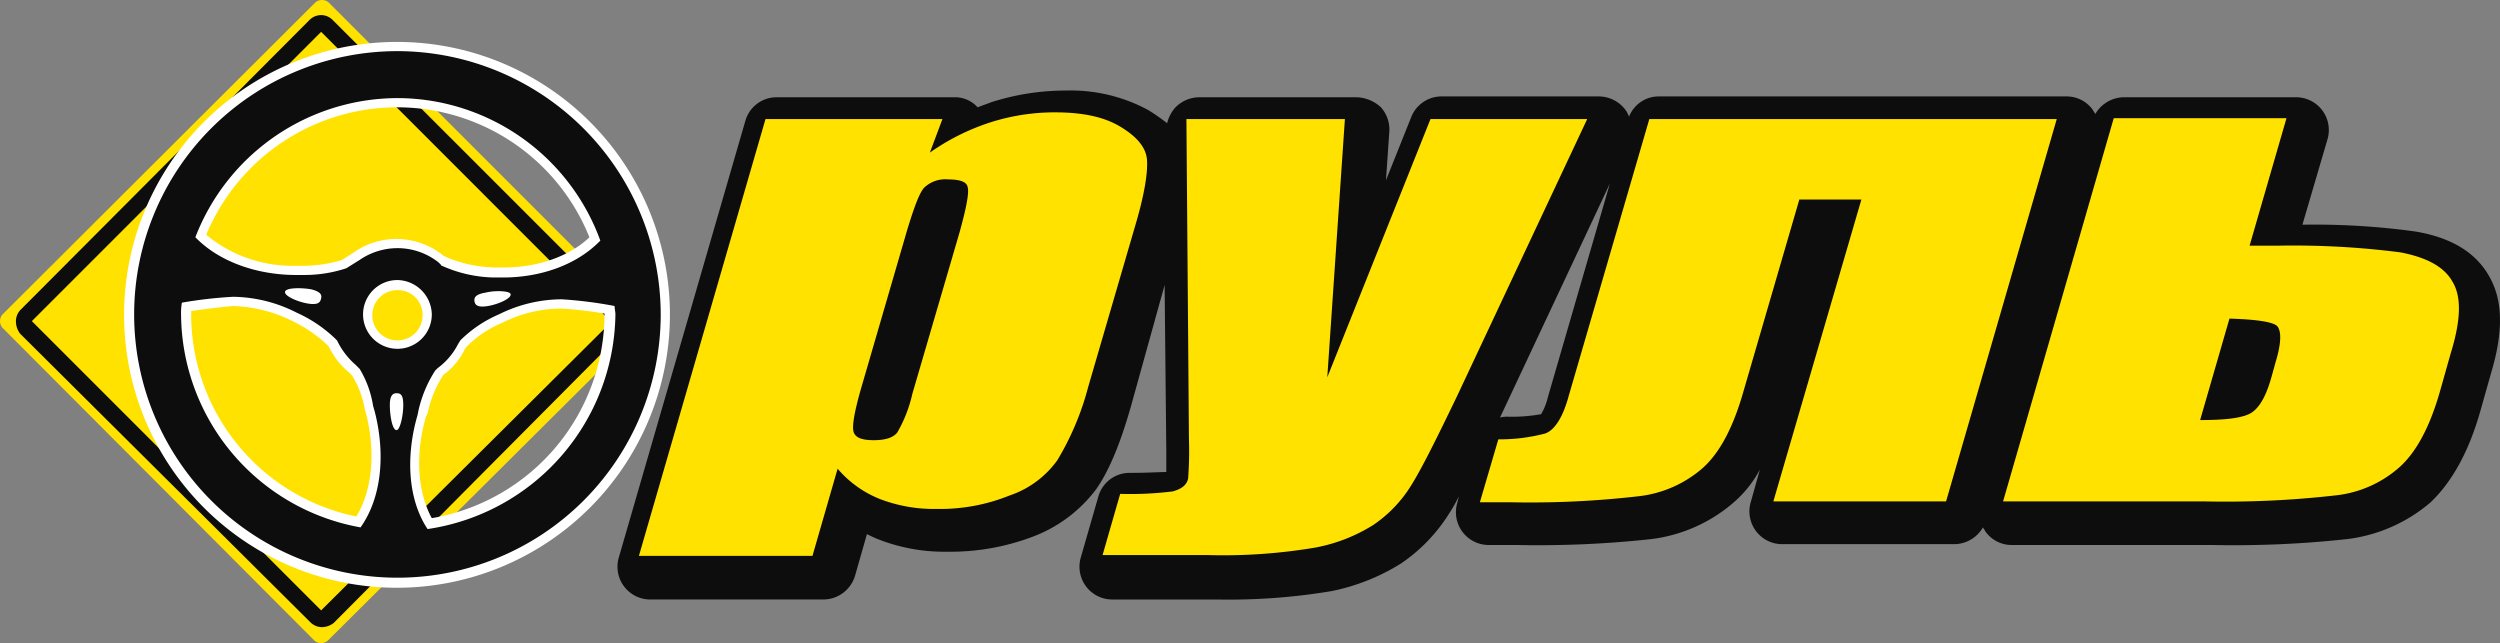 <svg xmlns="http://www.w3.org/2000/svg" viewBox="0 0 326.309 83.94"><rect x="0" y="0" width="326.309" height="83.94" fill="#808080" stroke="none"/><defs><style>.a{fill:#ffe200;}.b{fill:#0d0d0d;}.c{fill:#fff;}</style></defs><g transform="translate(-238 -204.98)"><path class="a" d="M43.891,92.911a1.33,1.33,0,0,1-1.751,0L1.428,52.091a1.33,1.33,0,0,1,0-1.751L42.249,9.628a1.33,1.33,0,0,1,1.751,0L84.821,50.449a1.33,1.33,0,0,1,0,1.751Z" transform="translate(236.9 195.68)"/><g transform="translate(240.079 206.949)"><path class="b" d="M42.945,90.99a2.161,2.161,0,0,1-1.532-.657h0L3.547,52.687A2.688,2.688,0,0,1,3,51.045H3a2.161,2.161,0,0,1,.657-1.532h0L41.3,11.757a2.161,2.161,0,0,1,1.532-.657h0a2.161,2.161,0,0,1,1.532.657h0L82.124,49.513a2.161,2.161,0,0,1,.657,1.532h0a2.161,2.161,0,0,1-.657,1.532h0L44.477,90.443a2.615,2.615,0,0,1-1.532.547Zm-.109-77.7L5.079,51.045h0L42.836,88.8h0L80.7,51.155h0L42.836,13.289Z" transform="translate(-3 -11.1)"/></g><path class="b" d="M101.62,86.529H78.966a4.279,4.279,0,0,1-4.049-5.472L91.442,24.04A4.237,4.237,0,0,1,95.6,20.976h23.092a3.974,3.974,0,0,1,3.064,1.313c.547-.219,1.2-.438,1.751-.657a31.833,31.833,0,0,1,9.74-1.532,21.3,21.3,0,0,1,10.725,2.517,25.048,25.048,0,0,1,2.517,1.751,4.762,4.762,0,0,1,1.094-2.079,4.389,4.389,0,0,1,3.064-1.313h20.575a4.875,4.875,0,0,1,3.174,1.313,4.346,4.346,0,0,1,1.094,3.174l-.438,6.347,3.283-8.208a4.258,4.258,0,0,1,3.94-2.736h20.575a4.371,4.371,0,0,1,3.611,1.97l.328.657a4.158,4.158,0,0,1,3.94-2.627h53.187a4.2,4.2,0,0,1,3.393,1.751c.109.219.219.328.328.547a4.371,4.371,0,0,1,3.721-2.189H293.9a4.279,4.279,0,0,1,4.049,5.472L294.67,37.61a96.493,96.493,0,0,1,14.665.876c4.706.766,7.989,2.736,9.74,5.91,1.751,3.064,1.86,7.114.219,12.585l-1.423,5.034c-1.532,5.363-3.721,9.193-6.457,11.819A20.557,20.557,0,0,1,300.47,78.65a136.326,136.326,0,0,1-17.51.766H256.695a4.2,4.2,0,0,1-3.393-1.751c-.109-.219-.219-.328-.328-.547a4.371,4.371,0,0,1-3.721,2.189H226.709a4.279,4.279,0,0,1-4.049-5.472l1.2-4.268a14.985,14.985,0,0,1-3.393,4.268,20.2,20.2,0,0,1-10.834,4.815,136.325,136.325,0,0,1-17.51.766h-3.721a4.279,4.279,0,0,1-4.049-5.472l.219-.876a21.463,21.463,0,0,1-1.313,2.3,21.936,21.936,0,0,1-6.238,6.457,27.216,27.216,0,0,1-9.083,3.611,80.89,80.89,0,0,1-14.884,1.094H139.267a4.279,4.279,0,0,1-4.049-5.472l2.3-7.989A4.237,4.237,0,0,1,141.675,70c2.408,0,3.83-.109,4.706-.109V67.159l-.219-21.669-4.378,15.759c-1.423,5.034-2.955,8.646-4.6,10.944a18.482,18.482,0,0,1-8.208,6.129,30.258,30.258,0,0,1-11.163,1.97,23.59,23.59,0,0,1-9.083-1.642c-.547-.219-.985-.438-1.423-.657l-1.532,5.363a4.334,4.334,0,0,1-4.159,3.174ZM204.274,32.248,189.937,62.781a3.723,3.723,0,0,1,1.094-.109,21.777,21.777,0,0,0,4.268-.328,7.726,7.726,0,0,0,.876-2.189l8.1-27.907Z" transform="translate(243.849 196.699)"/><path class="a" d="M143.62,28.938c-.109-1.642-1.313-3.064-3.5-4.378s-5.034-1.86-8.536-1.86a27.656,27.656,0,0,0-8.427,1.313,29.522,29.522,0,0,0-7.88,3.94l1.642-4.378H93.825L77.3,80.593H99.954l3.283-11.382a14.055,14.055,0,0,0,5.472,3.94,19.634,19.634,0,0,0,7.442,1.313,24.2,24.2,0,0,0,9.521-1.751,12.648,12.648,0,0,0,6.238-4.6,36.451,36.451,0,0,0,4.049-9.631l6.129-21.012C143.292,33.425,143.729,30.58,143.62,28.938Zm-24.4,9.193-6.238,21.341a17.726,17.726,0,0,1-1.97,5.034c-.547.657-1.532.985-3.064.985s-2.408-.328-2.627-1.094.109-2.627.985-5.691l6.019-20.684c.876-2.845,1.532-4.706,2.189-5.472a4,4,0,0,1,3.174-1.094c1.532,0,2.408.328,2.517.985C120.419,33.1,120.091,34.957,119.215,38.131Zm61.4-14.555L167.149,57.283l2.3-33.707H148.764l.328,41.7a48.234,48.234,0,0,1-.109,5.253c-.219.876-.875,1.313-1.97,1.642a44.515,44.515,0,0,1-6.895.328l-2.3,7.989h13.789a72.218,72.218,0,0,0,14.008-.985,21.772,21.772,0,0,0,7.551-2.955,17.021,17.021,0,0,0,4.925-5.144c1.313-2.079,3.283-6.019,6.019-11.71l16.963-36.115H180.61Zm28.564,0L198.668,59.69c-.766,2.845-1.86,4.487-3.064,4.925a23.233,23.233,0,0,1-6.129.766l-2.408,8.208h3.721a123.735,123.735,0,0,0,16.854-.766,15.311,15.311,0,0,0,8.536-3.721q3.283-2.955,5.253-9.85l7.332-25.171h8.1l-11.491,39.4h22.544l14.446-49.9ZM314.016,44.807c-1.094-1.97-3.393-3.174-6.785-3.83a109.492,109.492,0,0,0-15.978-.876h-3.721l4.815-16.635H269.8L255.357,73.48h26.265a126.684,126.684,0,0,0,16.963-.766,14.976,14.976,0,0,0,8.536-3.721q3.283-2.955,5.253-9.849l1.423-5.034C315.111,49.841,315.22,46.777,314.016,44.807ZM290.925,55.313l-.547,1.97c-.766,2.736-1.751,4.268-2.955,4.815s-3.283.766-6.347.766l3.83-13.242q5.417.164,6.238.985C291.691,51.264,291.691,52.8,290.925,55.313Z" transform="translate(244.092 196.944)"/><path class="c" d="M51.568,85.545A35.622,35.622,0,1,1,87.135,49.868,35.66,35.66,0,0,1,51.568,85.545Zm6.019-27.8-.219.328a14.542,14.542,0,0,0-1.86,4.706l-.219.438c-1.423,4.925-1.094,9.849.766,13.242A27.109,27.109,0,0,0,78.6,49.868v-.109a50.349,50.349,0,0,0-5.691-.657,17.188,17.188,0,0,0-7.661,1.86,14.17,14.17,0,0,0-4.706,3.174l-.219.328a8.821,8.821,0,0,1-2.736,3.283ZM24.646,49.43v.438A26.953,26.953,0,0,0,46.205,76.242C48.284,72.85,48.722,67.925,47.518,63l-.219-.766a12.176,12.176,0,0,0-1.642-4.378l-.438-.438a10.1,10.1,0,0,1-2.627-3.393,18.117,18.117,0,0,0-4.706-3.283,18.56,18.56,0,0,0-7.77-1.97c-1.423.109-4.049.438-5.472.657Zm26.922-2.736a3.283,3.283,0,1,0,3.283,3.283,3.225,3.225,0,0,0-3.283-3.283Zm6.457-4.268a17.17,17.17,0,0,0,6.238,1.313h1.2c4.378,0,8.536-1.423,11.163-3.94a27.013,27.013,0,0,0-50.014-.328,17.552,17.552,0,0,0,11.6,4.049H39.31a17.377,17.377,0,0,0,5.034-.766l1.532-.985a9.663,9.663,0,0,1,5.581-1.751,9.771,9.771,0,0,1,6.129,2.189l.438.219Z" transform="translate(238.306 196.152)"/><path class="b" d="M51.464,15.4A34.364,34.364,0,1,0,85.828,49.764,34.422,34.422,0,0,0,51.464,15.4Zm0,6.129a28.25,28.25,0,0,1,26.484,18.6c-3.174,3.283-7.989,4.815-12.695,4.815h-1.2a17.266,17.266,0,0,1-6.785-1.532h0a.107.107,0,0,1-.109-.109l-.328-.328a8.625,8.625,0,0,0-5.363-1.86,8.737,8.737,0,0,0-4.925,1.532l-1.751,1.094a17.379,17.379,0,0,1-5.472.876H38.222c-4.925,0-9.959-1.642-13.133-4.925A28.352,28.352,0,0,1,51.464,21.529ZM66.238,47.137c.109.547-1.642,1.313-2.955,1.532s-1.642-.109-1.751-.547c-.109-.547.109-.985,1.423-1.2C64.268,46.59,66.238,46.7,66.238,47.137ZM55.951,49.764a4.487,4.487,0,1,1-4.487-4.487A4.579,4.579,0,0,1,55.951,49.764ZM41.5,47.684c-.109.547-.438.876-1.751.657s-3.064-.985-2.955-1.532,2.079-.547,3.393-.328C41.5,46.809,41.614,47.247,41.5,47.684Zm5.144,29.877a28.423,28.423,0,0,1-23.42-27.8,7.225,7.225,0,0,1,.109-1.532,56.816,56.816,0,0,1,6.676-.766,18.708,18.708,0,0,1,8.317,2.079,17.746,17.746,0,0,1,5.253,3.611h0a9.77,9.77,0,0,0,2.408,3.174l.547.547a13.293,13.293,0,0,1,1.751,4.815l.219.766C49.932,68.04,49.384,73.731,46.648,77.561Zm4.706-12.695c-.547,0-.876-1.86-.876-3.283,0-1.313.438-1.532.876-1.532.547,0,.876.219.876,1.532C52.23,63.006,51.792,64.866,51.354,64.866ZM55.4,77.78C52.777,73.84,52.558,68.15,54.09,62.9l.109-.547A16.145,16.145,0,0,1,56.389,57.1l.328-.328A8.911,8.911,0,0,0,59.343,53.7l.328-.547a16.2,16.2,0,0,1,5.034-3.393,18.472,18.472,0,0,1,8.208-1.97,55.246,55.246,0,0,1,6.895.876c0,.328.109.766.109,1.094A28.7,28.7,0,0,1,55.4,77.78Z" transform="translate(238.41 196.255)"/></g></svg>